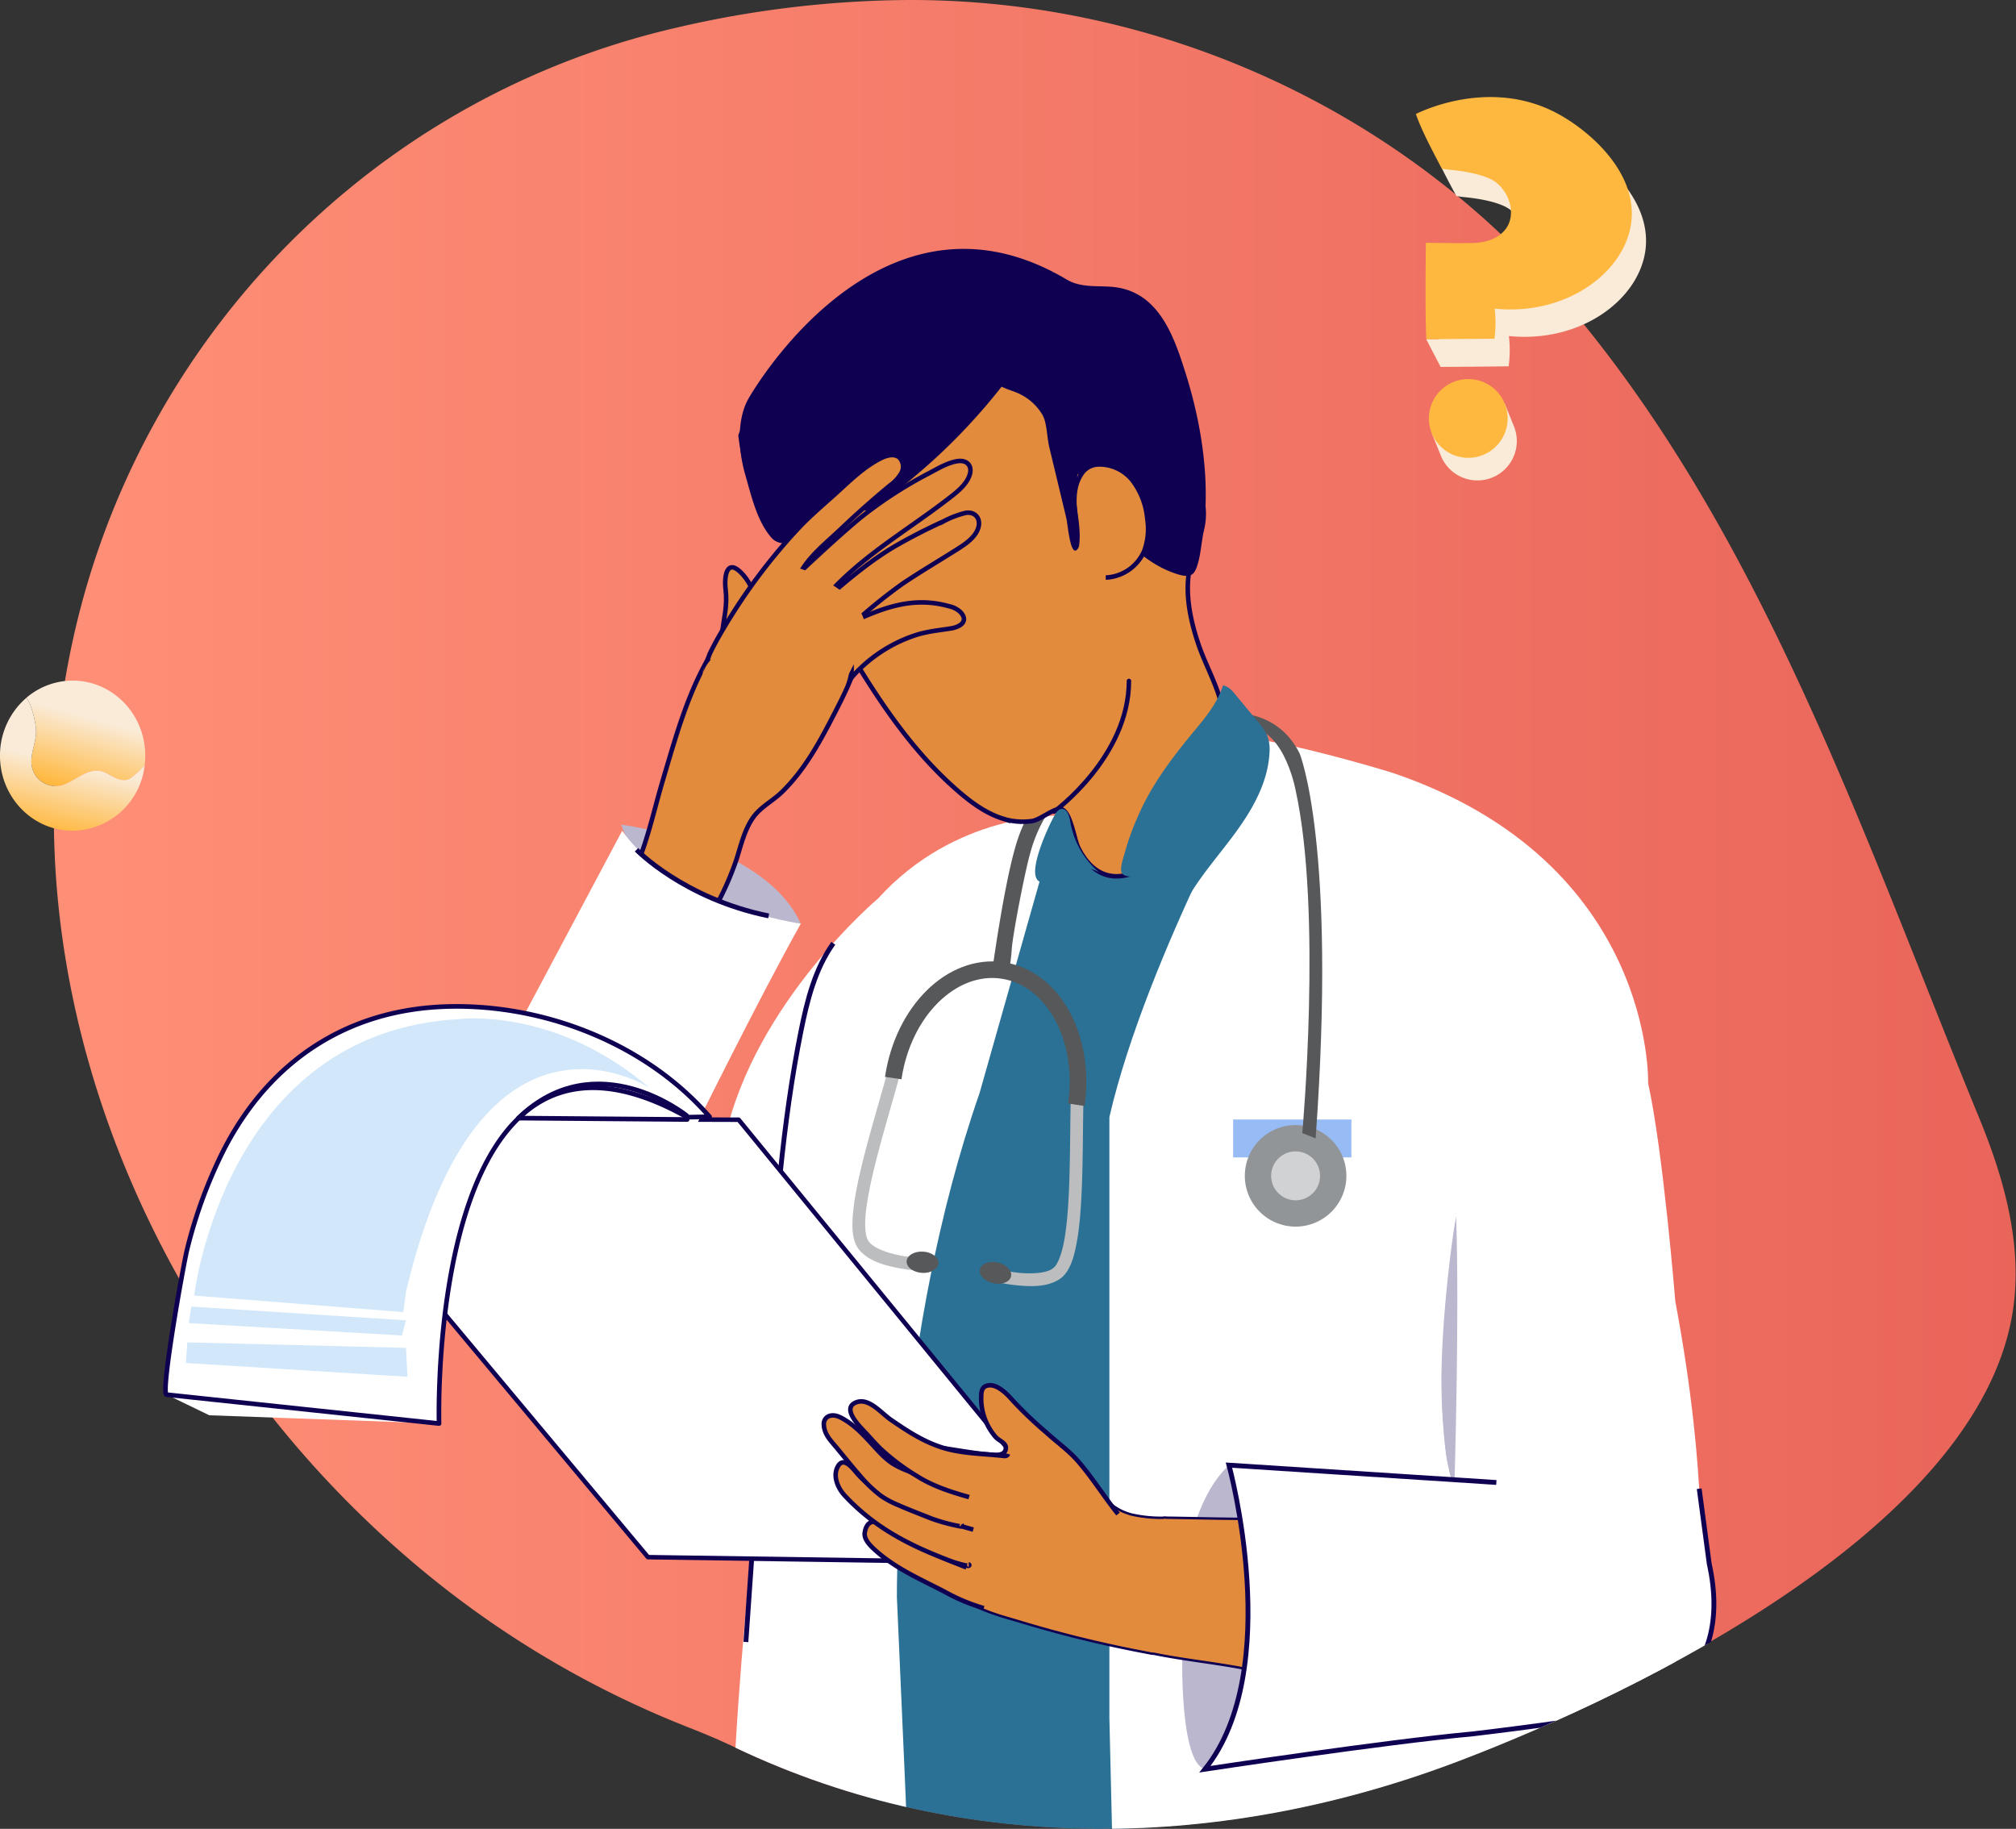 <svg xmlns="http://www.w3.org/2000/svg" xmlns:xlink="http://www.w3.org/1999/xlink" width="552.354" height="501.051" viewBox="0 0 552.354 501.051"><rect x="0" y="0" width="552.354" height="501.051" fill="#333333" stroke="none"/><defs><style>.a,.aa,.u,.w,.x,.y{fill:none;}.b{fill:url(#a);}.c{fill:url(#b);}.d{fill:url(#c);}.e{fill:url(#d);}.f{fill:url(#e);}.g{fill:#ffb83f;}.h{fill:#faebd8;}.i,.z{fill:#fff;}.j{clip-path:url(#f);}.k{fill:#2a7195;}.l{fill:#bbbdbf;}.m{fill:#57585a;}.n{fill:#97bbf5;}.o{fill:#929597;}.p{fill:#d0d2d3;}.q,.t,.v{fill:#e28b3d;}.aa,.q,.u,.v,.w,.x,.z{stroke:#100052;}.q,.u,.x,.z{stroke-miterlimit:10;}.q{stroke-width:1.242px;}.r{fill:#100052;}.s{fill:#bbb7ce;}.u,.z{stroke-width:1.322px;}.aa,.v,.w,.y{stroke-linecap:round;stroke-linejoin:round;}.v,.w{stroke-width:1.229px;}.x{stroke-width:1.322px;}.y{stroke:#bbdbf9;stroke-width:0.13px;}.aa{stroke-width:1.268px;}.ab{fill:#d2e7f9;}.ac{fill:url(#g);}.ad{fill:url(#h);}</style><linearGradient id="a" y1="0.5" x2="1" y2="0.5" gradientUnits="objectBoundingBox"><stop offset="0" stop-color="#ff9077"/><stop offset="1" stop-color="#e9645a"/></linearGradient><linearGradient id="b" x1="-3.842" y1="18.17" x2="-3.868" y2="19.842" gradientUnits="objectBoundingBox"><stop offset="0" stop-color="#faebd8"/><stop offset="1" stop-color="#ffb83f"/></linearGradient><linearGradient id="c" x1="-4.381" y1="19.644" x2="-3.254" y2="19.644" xlink:href="#b"/><linearGradient id="d" x1="-16.576" y1="159.17" x2="-16.522" y2="159.645" xlink:href="#b"/><linearGradient id="e" x1="-11.771" y1="60.389" x2="-11.193" y2="61.112" xlink:href="#b"/><clipPath id="f"><path class="a" d="M711.332,145.6c-91.049,20.872-158.726,97.6-169.268,190.336-9.743,85.7,30.129,172.248,94.415,228.008a267.627,267.627,0,0,0,77.857,47.306c4.385,1.71,8.714,3.542,12.964,5.562,63.056,29.967,134.206,28.089,198.644,3.452,49.34-18.864,141.587-63.756,151.279-122.371,2.987-18.065-2.105-36.517-9.07-53.45-31.746-77.191-59.96-162.445-115.726-226.276-44.418-50.842-109.617-80.114-177.012-80.119a286.164,286.164,0,0,0-64.084,7.552" transform="translate(-540.604 -138.049)"/></clipPath><linearGradient id="g" x1="0.538" y1="0.354" x2="0.334" y2="1.011" xlink:href="#b"/><linearGradient id="h" x1="0.487" y1="0.494" x2="0.359" y2="1.008" xlink:href="#b"/></defs><g transform="translate(-516.751 -137.921)"><g transform="translate(531.51 137.921)"><path class="b" d="M711.167,145.472c-91.049,20.873-158.726,97.6-169.268,190.336-9.743,85.7,30.129,172.248,94.415,228.009a267.642,267.642,0,0,0,77.857,47.305c4.385,1.71,8.714,3.543,12.964,5.562,63.056,29.967,134.207,28.089,198.644,3.452,49.34-18.864,141.587-63.756,151.279-122.371,2.988-18.065-2.105-36.517-9.069-53.451-31.746-77.191-59.96-162.444-115.726-226.276-44.418-50.842-109.617-80.115-177.012-80.119a286.2,286.2,0,0,0-64.084,7.551" transform="translate(-540.439 -137.921)"/></g><g transform="translate(904.697 164.511)"><g transform="translate(3.896 7.497)"><path class="c" d="M1145.634,197.263c2.133-1.049,20.688-9.792,38.731-.147,8.779,4.692,22.514,16.451,20.15,30.642-2.221,13.336-17.988,24.795-37.31,22.846a33.218,33.218,0,0,1-.064,8.268l-18.666.145-1.134-22.4c-.074-1.451-.064-3.112,1.021-4.078a4.607,4.607,0,0,1,3.422-.748c3.318.22,6.611.943,9.934.8s6.835-1.336,8.7-4.09c2.606-3.849.894-9.473-2.719-12.4s-13.178-3.591-13.178-3.591l-1.69-.259S1147.078,201.93,1145.634,197.263Z" transform="translate(-1145.634 -192.628)"/></g><path class="d" d="M1139.382,185.231c2.133-1.049,20.687-9.792,38.731-.147,8.779,4.692,22.514,16.451,20.15,30.642-2.221,13.336-17.988,24.795-37.309,22.847a33.242,33.242,0,0,1-.064,8.268l-18.666.145c-.378-7.465-.113-26.473-.113-26.473s10.033.194,13.355.052,6.836-1.336,8.7-4.09c2.606-3.849.894-9.473-2.719-12.4s-13.178-3.591-13.178-3.591l-1.738-.228S1140.826,189.9,1139.382,185.231Z" transform="translate(-1139.382 -180.596)"/><path class="e" d="M1165.546,315.834l-15.922,6.44a10.785,10.785,0,0,1,15.922-6.44Z" transform="translate(-1143.242 -230.998)"/><path class="f" d="M1166.352,315.429l2.447,6.052a10.788,10.788,0,1,1-20,8.089l-2.448-6.052Z" transform="translate(-1142.008 -231.418)"/><path class="g" d="M10.788,0A10.788,10.788,0,1,1,0,10.788,10.788,10.788,0,0,1,10.788,0Z" transform="translate(3.552 77.266)"/><path class="h" d="M1147.839,294.6l-3.9-7.5,18.287-.077,4.275,7.429Z" transform="translate(-1141.101 -220.711)"/><path class="i" d="M1180.256,285.677" transform="translate(-1154.788 -220.204)"/><path class="i" d="M1174,273.645" transform="translate(-1152.432 -215.669)"/></g><g transform="translate(531.613 138.001)"><g class="j" transform="translate(0 0)"><g transform="translate(32.231 68.11)"><path class="k" d="M995.648,444.64l11.328,6.185,5.845,5.094-38,117.151-4.385,49.481.731,23.284,4.385,98.232,4.385,55.3s-60.652,9.46-84.037,1.455l2.192-96.05,9.5-99.687,14.615-63.305,18.269-48.753L949.61,471.2l6.942-24.74L962.4,430.45l11.692-.728Z" transform="translate(-706.756 -316.098)"/><path class="i" d="M924.376,496.573s-28.133-.732-49.326,22.652c0,0-33.614,28.256-41.9,65.282l-.333,1.332c-.646,25.826-2.223,51.354-3.867,77.015l11.752,7.639,2.193,5.115s-11.693,91.345-7.308,146.15l49.692,8.77-2.924-70.152-2.191-49.692s-.732-70.883,22.653-138.113Z" transform="translate(-681.522 -341.295)"/><path class="i" d="M1047.94,463.734s-33.128,58.7-43.358,103.037V731.434l1.948,82.332s94.512-5.846,124.229-16.077l-2.436-63.819s19.943-3.958,25.217-8.889c0,0,9.858-9.578,12.782-31.015,0,0,2.57-27.538-6.686-76.743,0,0-3.342-41.218-7.442-59.71,0,0,1.872-60.6-69.909-85.011,0,0-18.756-5.846-34.346-8.769" transform="translate(-747.721 -328.918)"/><path class="l" d="M906.532,659.531c-4.238-.546-9.287-2.159-10.574-4.316-.918-1.168-1.2-5.039-.406-10,1.441-9.955,6.011-24.375,9.147-35.862l-3.369-.92c-3.107,11.407-7.71,25.839-9.241,36.274-.7,5.269-.915,9.491.961,12.465,2.8,3.919,8.448,5.092,12.977,5.825a53.681,53.681,0,0,0,6.756.556l.026-3.487a51.1,51.1,0,0,1-6.277-.53" transform="translate(-705.128 -383.457)"/><path class="m" d="M919.991,688.265c-2.41-.161-4.442,1-4.559,2.609s1.748,3.037,4.161,3.209c2.406.157,4.445-1.008,4.556-2.611s-1.748-3.044-4.158-3.208" transform="translate(-714.116 -413.544)"/><path class="l" d="M977.038,620.916l-3.495-.079c-.27,11.905-.022,27.027-1.47,36.978-.67,4.977-2.037,8.613-3.246,9.476-1.849,1.693-7.15,1.807-11.375,1.113a54.57,54.57,0,0,1-6.164-1.287l-.962,3.356a55.385,55.385,0,0,0,6.624,1.391c4.551.588,10.3,1.079,14.105-1.877,2.641-2.315,3.649-6.414,4.473-11.667,1.517-10.443,1.228-25.583,1.51-37.4" transform="translate(-727.27 -388.134)"/><rect class="n" width="32.4" height="10.385" transform="translate(290.768 238.518)"/><path class="m" d="M952.533,692.957c-2.358-.53-4.554.316-4.909,1.887s1.274,3.269,3.628,3.8,4.548-.319,4.9-1.885-1.271-3.276-3.622-3.8" transform="translate(-726.234 -415.259)"/><path class="m" d="M938.423,560.866c-15.648-2.136-29.688,12.307-32.506,31.429l4.517.655h-.006c1.272-8.691,5.094-16.137,10.112-21.077,5.043-4.952,11.138-7.378,17.223-6.491s11.231,4.956,14.647,11.139c3.395,6.168,4.94,14.394,3.67,23.082l4.516.663c2.757-19.128-6.569-36.979-22.173-39.4" transform="translate(-710.531 -365.451)"/><path class="m" d="M976.811,467a44.689,44.689,0,0,0-17.564,24.984c-3.226,11.354-6.266,33.786-6.266,33.9l4.557-.029-.007,0a44.284,44.284,0,0,0,.859-6.438c.295-4.038,3.554-20.967,5.063-26.235a40.231,40.231,0,0,1,15.954-22.67c5.048-3.784,10.336-5.862,12.991-5.707l.144-4.367c-4.557-.082-10.122,2.471-15.73,6.559" transform="translate(-728.271 -327.676)"/><path class="o" d="M1078.056,632.621a13.913,13.913,0,1,0,13.91,13.915,13.912,13.912,0,0,0-13.91-13.915" transform="translate(-770.171 -392.576)"/><path class="p" d="M1082.416,644.2a6.7,6.7,0,1,0,6.7,6.7,6.7,6.7,0,0,0-6.7-6.7" transform="translate(-774.531 -396.941)"/><path class="q" d="M964.523,314.664c.843-8.4,1.941-16.509-1.023-24.663-1.127-3.1-3.231-8.206-6.285-10.048-88.421-53.345-114.81,23.749-114.81,23.75,1.184,9.734,4.08,20.317,11.191,27.483,2.682,2.7,4.723,3.75,6.077,7.519,2.583,7.193,6.469,13.885,10.333,20.447,9.033,15.339,18.786,30.626,32.3,42.211,3.537,3.031,7.4,5.834,11.84,7.246a17.773,17.773,0,0,0,8.215.687c2.135-.354,5.964-3.556,7.715-3.277,2.753.44,3.672,8.222,4.85,10.584,8.273,16.593,24.373,3.212,29.88-6.641,4.533-8.111,7.944-15.505,9.717-24.637,1.581-8.142-3.979-16.582-6.583-24.19-2.532-7.4-4.132-15.469-2.052-23.005.859-3.109,2.322-6.038,3.009-9.19,1.19-5.467-.259-11.615-4.316-15.47s-10.762-4.891-15.457-1.846" transform="translate(-686.592 -252.558)"/><path class="r" d="M920.807,273.6c-.594,2.76-2.246,5.16-3.919,7.435a165.393,165.393,0,0,1-35,35.029c-1.447,1.067-3.834,3.1-5.781,2.977-2.79-.176-1.99-2.47-3.522-3.948a66.575,66.575,0,0,0-5.577,6.561c-3.281,3.953-6.818,8.086-11.688,9.72a13.928,13.928,0,0,0,3.249-6.665c-1.125,1.477-2.459,3.077-4.3,3.272a4.438,4.438,0,0,1-3.691-1.66c-3.871-4.5-5.48-11.684-7.077-17.264-1.792-6.261-2.408-14.733.921-20.661.006-.01,35.568-63.329,87.2-32.641,3.819,2.27,8.233,1.656,12.379,2,12.8,1.059,17.015,13.515,20.254,23.849,4.516,14.411,6.958,30.65,4.462,45.654-.35,2.1-.884,7.717-2.588,9.159-1.333,1.129-4.034.151-5.534-.4-8.036-2.929-15.33-10.625-20.2-17.456-5.115-7.17-8.164-15.126-12.14-22.89-3.436-6.709-7.123-12.438-9.3-19.945" transform="translate(-686.452 -247.362)"/><path class="s" d="M789.956,500.532s39.125,5.006,49.182,27.129C839.138,527.661,797.5,524.771,789.956,500.532Z" transform="translate(-666.823 -342.788)"/><g transform="translate(117.731 56.495)"><path class="q" d="M840.023,389.407c-4.3-4.827-5.246.006-4.771,4.062.529,4.51-.469,7.716-.956,11.954l12.65,4.986C847.364,405.142,843.908,393.772,840.023,389.407Z" transform="translate(-801.267 -356.637)"/><path class="q" d="M840.036,393.683c-6.259-.841-9.349-5.14-13.7-.739-4.091,4.138-7.764,9.387-11.294,13.982-8.959,11.663-12.843,26.3-16.956,40.1-2.964,9.946-5,20.77-10.318,29.819-2.223,3.781-4.822,7.442-5.968,11.676s-.47,9.333,2.96,12.067c3.161,2.52,7.856,2.331,11.468.516s6.348-4.973,8.813-8.177a79.786,79.786,0,0,0,13.241-24.274c1.188-3.755,2.135-7.879,4.386-11.177,2.1-3.071,5.421-4.626,8.053-7.188,6.38-6.211,10.547-14.083,14.576-21.917,3.891-7.566,9.433-18.543,6.018-27.083C849.524,396.809,844.682,394.308,840.036,393.683Z" transform="translate(-781.286 -357.996)"/><path class="q" d="M827.027,395.062c.283-.073,1.025-2.343,1.154-2.613,1.257-2.629,2.7-5.173,4.206-7.663A157.435,157.435,0,0,1,852.9,357.609c3.507-3.639,7.492-6.92,11.205-10.349,3.358-3.1,6.773-6.244,10.848-8.317,1.629-.829,3.755-1.424,5.158-.253a3.581,3.581,0,0,1,.573,4.237A10.774,10.774,0,0,1,877.6,346.3q-6.964,5.732-13.5,11.963c-3.9,3.722-9.081,7.726-11.412,12.609-3.5,7.334-8.926,14.1-13.257,21.008Z" transform="translate(-798.527 -338.034)"/><path class="q" d="M890.514,420.988a12.871,12.871,0,0,1-.468,2.922,39.81,39.81,0,0,1,17.69-12.034c3.317-1.123,6.57-1.4,9.978-1.94,2.6-.41,4.987-2.018,2.559-4.533a6.563,6.563,0,0,0-3.027-1.536c-10.021-2.836-18.281.449-27.219,4.6-1.442.67-.292,5.858-.138,6.968A32.2,32.2,0,0,1,890.514,420.988Z" transform="translate(-822.003 -362.447)"/><path class="q" d="M863.348,374.132s13.769-13.169,20.483-18.51a116.358,116.358,0,0,1,18.227-11.715c2.331-1.226,5.076-2.888,7.737-3.257,2.415-.334,3.93,1.146,3.369,3.419-.612,2.475-2.835,4.449-4.751,5.962-12.181,9.622-25.934,17.009-35.925,29.172Z" transform="translate(-812.218 -339.003)"/><path class="q" d="M880.339,386.694c5.861-5.077,12.4-10.587,19.183-14.448,4.128-2.351,8.385-4.532,12.713-6.489a25.971,25.971,0,0,1,6.129-2.353c2.606-.42,4.186,1.55,3.491,3.995-.775,2.728-3.6,4.573-5.853,6-4.938,3.131-9.985,6.092-14.84,9.352a140.13,140.13,0,0,0-13.478,10.91,58.376,58.376,0,0,0-7.362-6.948Z" transform="translate(-818.615 -347.575)"/><path class="t" d="M825.226,419.475c-.888-2.513.5-5.3,2.356-7.208s4.2-3.323,5.928-5.352c2.588-3.037,3.523-7.093,4.932-10.825s3.738-7.58,7.564-8.71c3.966-1.171,8.082.954,11.672,3.008a36.409,36.409,0,0,1,8.182,5.737c2.339,2.387,4.039,5.6,3.863,8.941a17.791,17.791,0,0,1-2.3,6.858q-3.867,7.726-8.109,15.257a34.675,34.675,0,0,1-4.874,7.12,26.688,26.688,0,0,1-9.9,6.115,23.413,23.413,0,0,1-9.855,1.872,11.535,11.535,0,0,1-8.7-4.464c-2.457-3.492-2.153-8.155-1.746-12.406l1.036-10.833" transform="translate(-797.37 -356.507)"/></g><path class="u" d="M868.7,552.7c-4.981,6.96-7.135,15.512-8.83,23.9-5.188,25.686-7.029,51.913-8.859,78.054q-3.131,44.735-6.263,89.47" transform="translate(-687.477 -362.451)"/><path class="v" d="M980.326,473.126s20.472-14.954,20.472-35.78" transform="translate(-738.578 -318.972)"/><path class="i" d="M865.249,751.725,740.9,749.9,640.42,629.688l125.324.366Z" transform="translate(-610.459 -391.471)"/><path class="w" d="M865.249,751.725,740.9,749.9,640.42,629.688l125.324.366Z" transform="translate(-610.459 -391.471)"/><path class="m" d="M1055.4,450.879s13.885-2.192,20.462,10.962c0,0,10.231,24.724,4.385,105.472l-3.654-1.462s5.481-60.652-1.827-93.9c0,0-3.653-20.1-15.71-16.807l-3.655-5.481" transform="translate(-766.876 -323.614)"/><path class="s" d="M1036.625,866.013s-.73,29.23,6.212,31.057c0,0,9.135-15.711,10.6-26.673Z" transform="translate(-759.79 -480.547)"/><g transform="translate(79.71 159.419)"><path class="i" d="M791.212,590.91l-6.82-7.308s17.272-34.954,28.478-54.928c0,0-34.325-4.75-48.939-25.454l-28.256,53.1-13.641,29.23s-10.23,18.513,18.513,42.871L785.123,663.5l2.863,1.861c1.644-25.66,3.221-51.188,3.867-77.015Z" transform="translate(-720.265 -503.22)"/><path class="x" d="M796.656,511.583s12.911,13.368,36.205,18.111" transform="translate(-749.059 -506.372)"/></g><path class="y" d="M716.794,605.628S671.852,576.4,652.121,659.7l-.731,5.481L595.853,660.8s8.039-70.153,70.518-73.441C666.371,587.358,691.582,584.07,716.794,605.628Z" transform="translate(-593.66 -375.448)"/><path class="y" d="M592.7,725.274l-.366,5.48,58.826,3.655-.364-7.674Z" transform="translate(-592.334 -427.499)"/><path class="y" d="M594.239,710.027l-.73,4.384,56.633,3.289,1.1-4.019Z" transform="translate(-592.777 -421.752)"/><path class="i" d="M778.749,623.539s-23.994-19.36-44.7.662l44.819.365Z" transform="translate(-645.751 -385.982)"/><path class="s" d="M1036.463,834.405s-3.353-36.915,12.789-52.249c.4,1.575,16.735,48.884-6.576,83.306" transform="translate(-759.629 -448.94)"/><path class="s" d="M1154.6,672.106s-8.769,52.614-.487,75.024c0,0,1.462-46.769.487-75.024" transform="translate(-802.742 -407.459)"/><path class="i" d="M1057.163,739.791c13.884-2.193,61.018,4.75,61.018,4.75l-1.461-6.577c-4.627-38.487,3.167-68.2,3.167-68.2" transform="translate(-767.54 -406.575)"/><path class="u" d="M1114.251,834.116c-9.09,8.154-18.4,14.869-32.832,15.751-15.906.967-36.4-5.284-52.784-8.007-7.195-1.2-14.289-2.011-21.158-3.419-7.342-1.5-14.428-3.69-21.1-7.743-8.332-5.059-7.079-13.708-2.646-20.338,5.284-7.922,18.01-7.836,24.083-7.783.951.008,2.019-.74,3.07-.725,17.91.217,49.5,1.63,63.29-3.522a18.343,18.343,0,0,0,5.369-3Z" transform="translate(-738.549 -453.904)"/><path class="u" d="M988.607,831.189a327.093,327.093,0,0,1-35.669-8.567c-7.547-2.315-18.021-4.437-21.262-12.908-2.077-5.429-1.553-10.768-.854-16.075.4-3.061,2.561-3.836,4.2-6.067s3.087-4.743,5.186-6.7c2.352-2.2,5.322-3.285,8.381-4.279a10.583,10.583,0,0,1,3.944-.635,11.659,11.659,0,0,1,4.268,1.211,80.006,80.006,0,0,1,17.821,11.84c2.643,2.279,4.421,3.662,7.782,4.625a37.053,37.053,0,0,0,9.608.914" transform="translate(-719.686 -446.598)"/><g transform="translate(178.625 311.325)"><path class="t" d="M1114.251,834.116c-9.09,8.154-18.4,14.869-32.832,15.751-15.906.967-36.4-5.284-52.784-8.007-7.195-1.2-14.289-2.011-21.158-3.419-7.342-1.5-14.428-3.69-21.1-7.743-8.332-5.059-7.079-13.708-2.646-20.338,5.284-7.922,18.01-7.836,24.083-7.783.951.008,2.019-.74,3.07-.725,17.91.217,49.5,1.63,63.29-3.522a18.343,18.343,0,0,0,5.369-3Z" transform="translate(-917.173 -765.229)"/><path class="t" d="M988.607,831.189a327.093,327.093,0,0,1-35.669-8.567c-7.547-2.315-18.021-4.437-21.262-12.908-2.077-5.429-1.553-10.768-.854-16.075.4-3.061,2.561-3.836,4.2-6.067s3.087-4.743,5.186-6.7c2.352-2.2,5.322-3.285,8.381-4.279a10.583,10.583,0,0,1,3.944-.635,11.659,11.659,0,0,1,4.268,1.211,80.006,80.006,0,0,1,17.821,11.84c2.643,2.279,4.421,3.662,7.782,4.625a37.053,37.053,0,0,0,9.608.914Z" transform="translate(-898.31 -757.922)"/><path class="q" d="M978.733,782.308c-3.811-4.707-7.01-9.943-10.984-14.5-2.631-3.018-5.808-5.21-8.741-7.9a107.935,107.935,0,0,1-9.171-8.755c-1.362-1.548-4.427-4.9-7.162-3.964-1.173.4-1.394,1.51-1.427,2.618a16.2,16.2,0,0,0,3.864,11.309c.975,1.2,3.338,1.723,2.815,3.573s-3.16,1.414-4.517,1.31c-4.729-.362-9.074-1.3-13.7-1.871" transform="translate(-898.123 -747.021)"/><path class="q" d="M924.839,819.542c-6.783-2.6-12.712-5.167-18.831-9.405-2.637-1.827-8.033-5.894-9.007-.178-.338,1.987,1.752,3.9,3.244,5.212,5.485,4.82,12.2,7.693,18.6,11.025a51.876,51.876,0,0,0,10.761,4.517" transform="translate(-885.782 -769.637)"/><path class="q" d="M921.925,799.361c-9.387-2.554-18.326-5.816-26.62-10.859a25.9,25.9,0,0,1-5.988-5.442c-1.323-1.492-3.223-3.363-4.537-.94-1.431,2.639.095,5.976,1.949,7.954,8.441,9.006,18.042,13.789,29.384,18.05a31.421,31.421,0,0,0,4.272,1.158.415.415,0,0,0,.393-.073.156.156,0,0,0-.1-.276" transform="translate(-880.976 -759.811)"/><path class="q" d="M916.475,781.382c-4.859-2-9.692-3.907-14.557-5.927a22.32,22.32,0,0,1-4.351-2.157,23.645,23.645,0,0,1-3.785-3.424c-2.7-2.871-5.328-6.072-8.768-8.211-1.234-.766-2.594-1.57-4.056-1.323a2.269,2.269,0,0,0-1.94,2.363c.039,2.784,2.046,4.667,3.7,6.669,2.05,2.482,3.961,4.883,6.051,7.271a35.7,35.7,0,0,0,5.995,5.754,24.879,24.879,0,0,0,4.4,2.357c3.039,1.353,6.243,2.554,9.278,3.773a51.183,51.183,0,0,0,7.744,2.122.744.744,0,0,0,.488,0,.244.244,0,0,0,.092-.384" transform="translate(-879.017 -752.024)"/><path class="q" d="M923.21,780.349c-5.041-1.439-9.9-2.968-14.348-5.8a60.476,60.476,0,0,1-9.891-7.443c-1.548-1.5-2.764-2.959-4.314-4.6s-6.368-6.428-2.5-8.067c3.525-1.492,6.951,2.884,9.613,4.712,4.512,3.1,8.8,5.931,14,7.6,5.49,1.76,11.3,1.678,16.99,2.331.492.057.958-.057,1.115-.563" transform="translate(-883.416 -749.701)"/></g><path class="z" d="M1182.024,788.611l2.752,20.583c7.254,32.967-18.69,39.826-18.69,39.826-13.029,2.875-45.908,6.744-45.908,6.744-24.369,2.242-73.57,9.7-73.57,9.7,21.922-27.4,6.577-83.306,6.577-83.306l73.26,4.75" transform="translate(-763.561 -448.94)"/><path class="q" d="M989.616,357.662c-.538-4.3-.992-9.005,1.342-12.658a5.653,5.653,0,0,1,4.8-2.86,11.578,11.578,0,0,1,9.578,4.663,20.379,20.379,0,0,1,3.825,10.258,17.526,17.526,0,0,1-.846,8.782,12.09,12.09,0,0,1-10.538,7.283" transform="translate(-741.916 -283.079)"/><path class="k" d="M1013.517,477.1a67.476,67.476,0,0,0-2.776,8.068c-.3,1.1-1.575,4.586-.724,5.667,1.551,1.955,7.12-.146,9.172.138,2.517.349,2.345,1.349,3.4,3.887.459,1.1,3.521,6.281,3.1,7.232,3.451-7.834,9.284-14.32,14.43-21.161s9.813-14.571,10.267-23.12a11.111,11.111,0,0,0-.513-4.495,14.186,14.186,0,0,0-2.556-3.906l-6.272-7.6c-.917-1.111-1.971-2.3-3.4-2.492-1.572,5.053-5.155,9.185-8.527,13.263-5.376,6.5-10.477,13.326-14.045,20.97Q1014.262,475.3,1013.517,477.1Z" transform="translate(-749.661 -319.715)"/><path class="k" d="M989.9,511.354a23.214,23.214,0,0,1-8.353-14.338c-.244-1.533-.913-3.588-2.451-3.376-.82.113-1.36.889-1.773,1.606-1.553,2.7-8.058,16.394-4.18,18.28,1.447.7,5.609-2.67,7-3.12C983.049,509.467,987.332,509.3,989.9,511.354Z" transform="translate(-735.412 -340.185)"/><path class="r" d="M967.1,307.842c.531,2.161.66,4.93,1.093,6.735q1.165,4.846,2.328,9.693l2.328,9.693c.4,1.655.891,7.969,2.149,8.947.617.464,1.295-.525,1.4-1.29.535-3.939-.379-7.909-.774-11.865s-.164-8.269,2.274-11.409a12.252,12.252,0,0,0,2.155-2.99,6.975,6.975,0,0,0-.108-4.044c-1.83-7.543-5.389-14.54-9.038-21.391-1.844-3.462-4.215-7.283-8.078-7.965-5.818-1.029-14.129,9.512-9.831,14.534,1.628,1.9,4.312,2.4,6.608,3.4a14.706,14.706,0,0,1,6.747,5.962A7.519,7.519,0,0,1,967.1,307.842Z" transform="translate(-727.83 -260.375)"/></g></g></g><g transform="translate(562.097 413.419)"><path class="i" d="M737.415,609.028S688.79,558.52,630.367,590.936c0,0-36.561,17.716-40.332,95.739l11.685,5.654,62.947,2.262s-3.644-124.261,67.973-83.929l6.155-.126Z" transform="translate(-589.72 -580.08)"/><path class="aa" d="M737.224,609.165c-17.665-19.278-45.147-29.574-71.077-28.666-27.274.955-48.305,15.2-60.646,39.233a129.188,129.188,0,0,0-10.078,27.41c-.917,3.628-7.381,39.48-5.58,39.671l74.633,7.916S660.833,570.467,732.45,610.8l6.155-.126Z" transform="translate(-589.529 -580.217)"/><path class="ab" d="M726.9,604.743s-46.362-30.154-66.716,55.786l-.755,5.654-57.293-4.523s8.293-72.37,72.747-75.762c0,0,26.008-3.393,52.017,18.846" transform="translate(-594.28 -582.202)"/><path class="ab" d="M598.881,728.172l-.378,5.654,60.686,3.77-.376-7.916Z" transform="translate(-592.912 -635.899)"/><path class="ab" d="M600.469,712.443l-.753,4.523,58.424,3.393,1.131-4.146Z" transform="translate(-593.369 -629.971)"/><path class="aa" d="M790.812,623.22s-24.752-19.972-46.111.682l46.236.377Z" transform="translate(-648.017 -593.07)"/></g><g transform="translate(516.751 324.399)"><path class="ac" d="M529.232,443.5a26.353,26.353,0,0,1,1.647,6.4c.457,3.2-1.1,6.037-1.19,9.147a6.641,6.641,0,0,0,8.782,6.677c3.659-1.372,7.134-5.031,11.068-3.476,2.47,1.006,5.122,3.567,7.866,1.28a27.18,27.18,0,0,0,3.307-3.129,21.383,21.383,0,0,0,.162-2.636c0-11.357-8.908-20.563-19.9-20.563a19.432,19.432,0,0,0-12.743,4.771A4.312,4.312,0,0,1,529.232,443.5Z" transform="translate(-521.079 -437.208)"/><path class="ad" d="M553.076,466.422c-2.744,2.287-5.4-.275-7.866-1.28-3.933-1.555-7.409,2.1-11.068,3.476a6.641,6.641,0,0,1-8.782-6.678c.092-3.11,1.647-5.945,1.189-9.147a26.352,26.352,0,0,0-1.647-6.4,4.311,4.311,0,0,0-1-1.525,20.8,20.8,0,0,0-7.155,15.792c0,11.357,8.909,20.563,19.9,20.563a20.138,20.138,0,0,0,19.735-17.927A27.179,27.179,0,0,1,553.076,466.422Z" transform="translate(-516.751 -440.094)"/></g></g></svg>